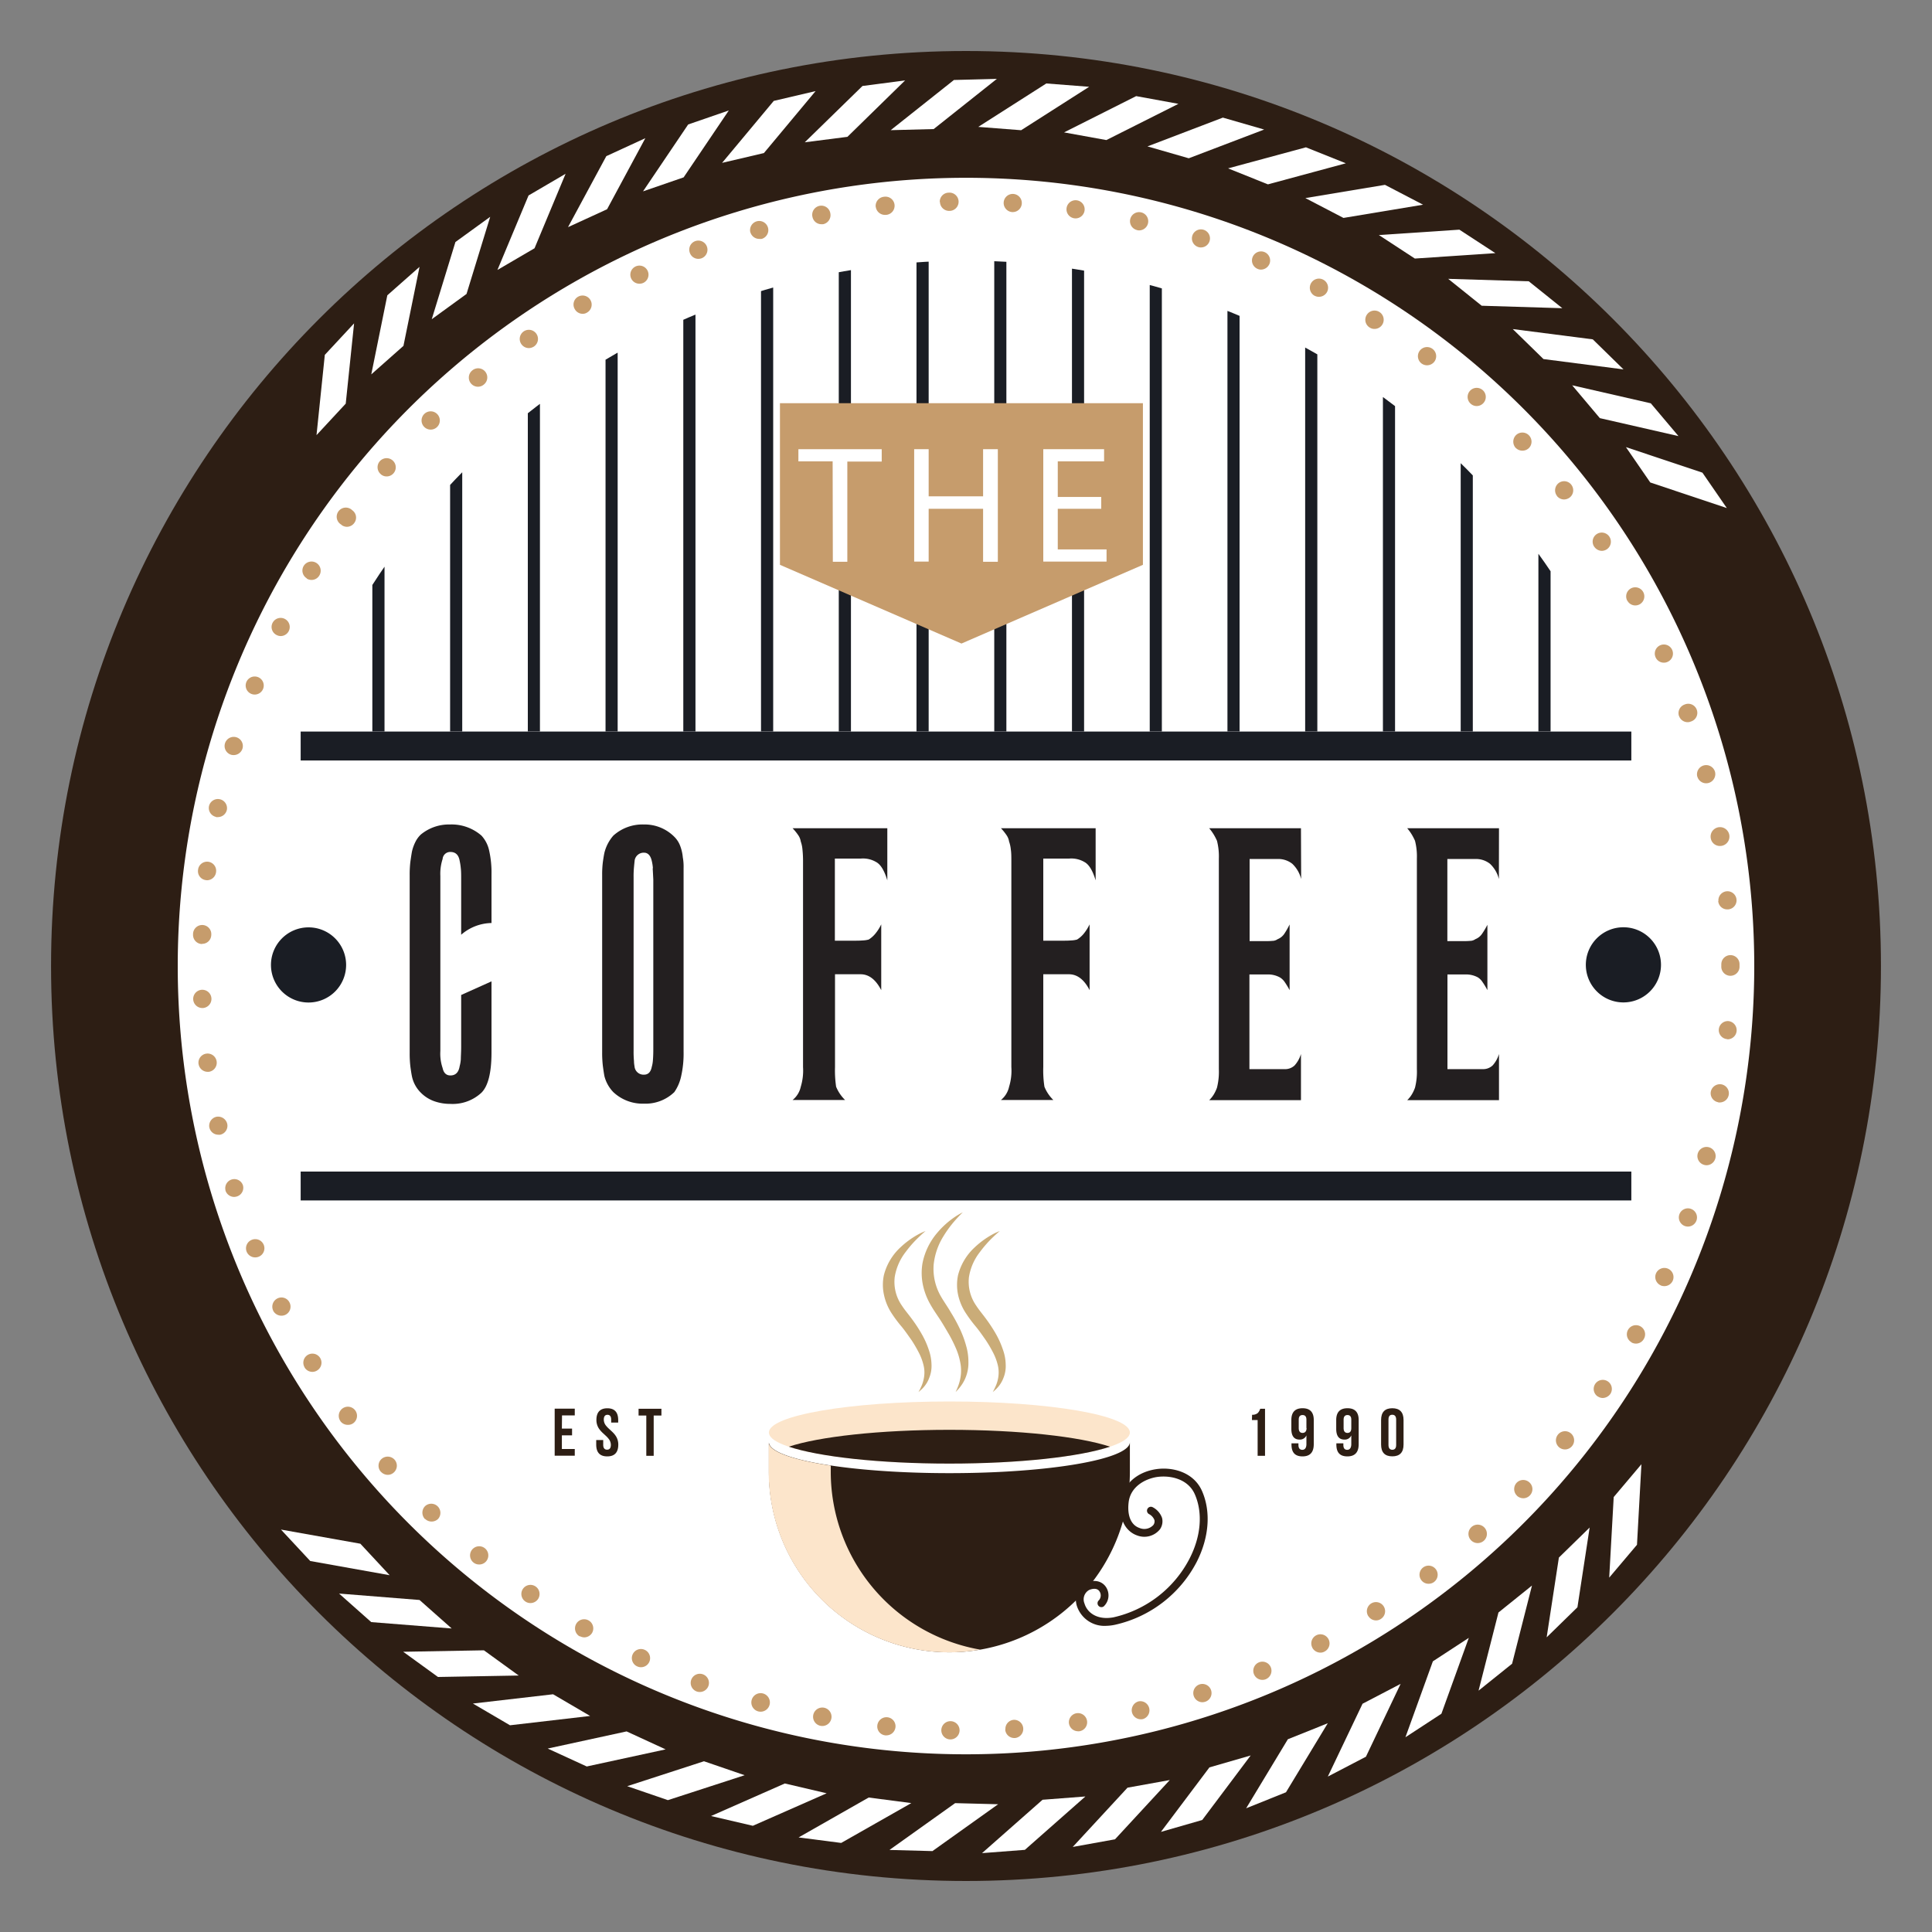 <svg id="Слой_1" data-name="Слой 1" xmlns="http://www.w3.org/2000/svg" xmlns:xlink="http://www.w3.org/1999/xlink" viewBox="0 0 400 400"><rect x="0" y="0" width="400" height="400" fill="#808080" stroke="none"/><defs><style>.cls-1{fill:none;}.cls-2{fill:#2d1e14;}.cls-3{fill:#fff;}.cls-4{fill:#c69c6c;}.cls-5{clip-path:url(#clip-path);}.cls-6{fill:#1a1d24;}.cls-7{fill:#231f20;}.cls-8{fill:#fce5cb;}.cls-9{fill:#caac78;}</style><clipPath id="clip-path"><path class="cls-1" d="M62.25,151.46h275.5a146.06,146.06,0,0,0-275.5,0"/></clipPath></defs><path class="cls-2" d="M389.43,200c0,104.63-84.81,189.44-189.43,189.44S10.57,304.63,10.57,200,95.38,10.56,200,10.56,389.43,95.38,389.43,200"/><polygon class="cls-3" points="341.67 99.89 336.63 92.57 352.47 97.86 357.52 105.19 341.67 99.89"/><polygon class="cls-3" points="331.23 86.57 325.5 79.77 341.78 83.5 347.51 90.29 331.23 86.57"/><polygon class="cls-3" points="319.56 74.34 313.2 68.13 329.77 70.26 336.13 76.48 319.56 74.34"/><polygon class="cls-3" points="306.77 63.3 299.83 57.73 316.52 58.24 323.46 63.81 306.77 63.3"/><polygon class="cls-3" points="292.93 53.53 285.48 48.66 302.15 47.55 309.6 52.41 292.93 53.53"/><polygon class="cls-3" points="278.15 45.12 270.26 41.01 286.74 38.27 294.63 42.38 278.15 45.12"/><polygon class="cls-3" points="262.51 38.17 254.26 34.86 270.38 30.5 278.64 33.81 262.51 38.17"/><polygon class="cls-3" points="246.12 32.77 237.57 30.31 253.18 24.35 261.73 26.82 246.12 32.77"/><polygon class="cls-3" points="229.06 29 220.3 27.41 235.23 19.9 243.98 21.5 229.06 29"/><polygon class="cls-3" points="211.42 26.96 202.54 26.27 216.63 17.28 225.5 17.97 211.42 26.96"/><polygon class="cls-3" points="193.31 26.72 184.41 26.95 197.5 16.56 206.39 16.33 193.31 26.72"/><polygon class="cls-3" points="175.45 28.33 166.62 29.46 178.57 17.8 187.39 16.65 175.45 28.33"/><polygon class="cls-3" points="158.16 31.69 149.5 33.72 160.2 20.89 168.86 18.86 158.16 31.69"/><polygon class="cls-3" points="141.54 36.72 133.13 39.62 142.48 25.77 150.89 22.87 141.54 36.72"/><polygon class="cls-3" points="125.69 43.32 117.6 47.03 125.53 32.33 133.61 28.61 125.69 43.32"/><polygon class="cls-3" points="110.67 51.4 102.99 55.89 109.43 40.47 117.1 35.98 110.67 51.4"/><polygon class="cls-3" points="96.59 60.86 89.39 66.09 94.29 50.11 101.49 44.89 96.59 60.86"/><polygon class="cls-3" points="83.53 71.61 76.87 77.51 80.19 61.14 86.86 55.25 83.53 71.61"/><polygon class="cls-3" points="71.58 83.57 65.53 90.09 67.25 73.47 73.31 66.95 71.58 83.57"/><polygon class="cls-3" points="74.61 319.61 80.67 326.13 64.23 323.19 58.17 316.68 74.61 319.61"/><polygon class="cls-3" points="86.86 331.26 93.52 337.16 76.86 335.84 70.2 329.93 86.86 331.26"/><polygon class="cls-3" points="100.19 341.68 107.39 346.9 90.68 347.2 83.48 341.98 100.19 341.68"/><polygon class="cls-3" points="114.51 350.78 122.18 355.27 105.59 357.2 97.91 352.7 114.51 350.78"/><polygon class="cls-3" points="129.73 358.47 137.81 362.19 121.48 365.73 113.4 362.02 129.73 358.47"/><polygon class="cls-3" points="145.75 364.65 154.17 367.54 138.28 372.7 129.86 369.81 145.75 364.65"/><polygon class="cls-3" points="162.49 369.25 171.15 371.28 155.87 378.01 147.21 375.99 162.49 369.25"/><polygon class="cls-3" points="179.85 372.16 188.68 373.31 174.16 381.56 165.34 380.42 179.85 372.16"/><polygon class="cls-3" points="197.75 373.32 206.65 373.55 193.05 383.25 184.16 383.01 197.75 373.32"/><polygon class="cls-3" points="215.85 372.62 224.72 371.94 212.19 382.99 203.32 383.67 215.85 372.62"/><polygon class="cls-3" points="233.44 370.12 242.19 368.54 230.85 380.81 222.1 382.39 233.44 370.12"/><polygon class="cls-3" points="250.4 365.92 258.94 363.45 248.91 376.81 240.36 379.27 250.4 365.92"/><polygon class="cls-3" points="266.64 360.09 274.9 356.78 266.25 371.07 258 374.39 266.64 360.09"/><polygon class="cls-3" points="282.1 352.74 289.98 348.63 282.8 363.71 274.91 367.82 282.1 352.74"/><polygon class="cls-3" points="296.66 343.96 304.1 339.1 298.43 354.81 290.98 359.68 296.66 343.96"/><polygon class="cls-3" points="310.24 333.85 317.18 328.27 313.06 344.46 306.12 350.03 310.24 333.85"/><polygon class="cls-3" points="322.75 322.48 329.12 316.26 326.59 332.77 320.22 338.99 322.75 322.48"/><polygon class="cls-3" points="334.1 309.95 339.84 303.15 338.92 319.83 333.17 326.63 334.1 309.95"/><path class="cls-3" d="M363.2,200A163.2,163.2,0,1,1,200,36.81,163.2,163.2,0,0,1,363.2,200"/><path class="cls-4" d="M196.74,360.13a1.89,1.89,0,1,1,1.93-1.85,1.9,1.9,0,0,1-1.93,1.85Zm11.42-2.06a1.87,1.87,0,0,1,1.75-2,1.89,1.89,0,0,1,.24,3.77H210a1.88,1.88,0,0,1-1.88-1.77m-24.8,1.22h0a1.85,1.85,0,0,1-1.68-2.05,1.91,1.91,0,0,1,2.07-1.7v0a1.87,1.87,0,0,1,1.69,2.05,1.9,1.9,0,0,1-1.89,1.7.65.65,0,0,1-.19,0m38-2.43a1.89,1.89,0,0,1,3.74-.57,1.88,1.88,0,0,1-1.6,2.15.89.89,0,0,1-.27,0,1.91,1.91,0,0,1-1.87-1.61m-51.25.51h0a1.91,1.91,0,1,1,.36,0l-.36,0m64.29-2.83a1.9,1.9,0,0,1,1.42-2.27,1.89,1.89,0,0,1,.87,3.67,1.75,1.75,0,0,1-.44.05,1.89,1.89,0,0,1-1.85-1.45M157,354.33a1.92,1.92,0,1,1,.51.06,2.22,2.22,0,0,1-.51-.06m90.15-3.21a1.89,1.89,0,1,1,2.38,1.21,2.35,2.35,0,0,1-.58.1,1.9,1.9,0,0,1-1.8-1.31m-102.91-.92h0a1.89,1.89,0,1,1,2.42-1.11,1.9,1.9,0,0,1-1.78,1.22,1.84,1.84,0,0,1-.64-.11m115.39-3.55a1.88,1.88,0,1,1,3.47-1.47,1.9,1.9,0,0,1-1,2.47,1.77,1.77,0,0,1-.73.15,1.88,1.88,0,0,1-1.74-1.15M131.9,345h0a1.88,1.88,0,0,1,1.6-3.41h0a1.88,1.88,0,0,1-.8,3.59,1.68,1.68,0,0,1-.8-.19m139.81-3.85a1.89,1.89,0,1,1,2.54.79,1.74,1.74,0,0,1-.86.23,1.91,1.91,0,0,1-1.68-1M120,338.79h0a1.91,1.91,0,0,1-.7-2.59,1.89,1.89,0,0,1,3.28,1.88A1.92,1.92,0,0,1,121,339a2,2,0,0,1-.94-.24m163.24-4.14a1.89,1.89,0,1,1,2.6.56,1.75,1.75,0,0,1-1,.31,1.86,1.86,0,0,1-1.58-.87m-174.57-3.06a1.88,1.88,0,0,1,2.15-3.09,1.89,1.89,0,0,1,.48,2.62,1.92,1.92,0,0,1-1.55.81,1.84,1.84,0,0,1-1.08-.34m185.53-4.39a1.88,1.88,0,1,1,2.64.35,1.81,1.81,0,0,1-1.15.38,1.84,1.84,0,0,1-1.49-.73M98,323.48h0a1.89,1.89,0,1,1,2.67-.25,1.86,1.86,0,0,1-1.46.68,1.84,1.84,0,0,1-1.21-.43m206.53-4.62a1.91,1.91,0,1,1,1.4.62,1.91,1.91,0,0,1-1.4-.62M88,314.52a1.91,1.91,0,0,1,0-2.68,1.89,1.89,0,0,1,2.7,2.64,1.93,1.93,0,0,1-2.68,0m226.06-4.81A1.91,1.91,0,0,1,314,307a1.88,1.88,0,0,1,2.66-.07,1.86,1.86,0,0,1,.1,2.66,1.89,1.89,0,0,1-1.38.61,2,2,0,0,1-1.3-.51m-235.25-5a1.88,1.88,0,0,1,.19-2.65,1.92,1.92,0,0,1,2.68.18h0a1.88,1.88,0,0,1-.19,2.66,1.82,1.82,0,0,1-1.22.47,1.93,1.93,0,0,1-1.44-.66m244-5a1.89,1.89,0,0,1-.3-2.66,1.88,1.88,0,0,1,2.95,2.34,1.89,1.89,0,0,1-2.65.32M70.5,294.25a1.89,1.89,0,1,1,2.64.41A1.84,1.84,0,0,1,72,295a1.89,1.89,0,0,1-1.53-.77m260.31-5.11a1.88,1.88,0,1,1,2.62-.51,2,2,0,0,1-1.58.83,1.8,1.8,0,0,1-1-.32m-267.74-6a1.88,1.88,0,1,1,2.58.62,1.83,1.83,0,0,1-1,.29,1.88,1.88,0,0,1-1.6-.91m274.74-5.21a1.89,1.89,0,1,1,2.56-.73,1.86,1.86,0,0,1-1.64,1,2,2,0,0,1-.92-.23M56.57,271.37a1.91,1.91,0,0,1,.86-2.54,1.86,1.86,0,0,1,2.52.85,1.88,1.88,0,0,1-.84,2.53,1.91,1.91,0,0,1-.84.19,1.94,1.94,0,0,1-1.7-1m287.29-5.27a1.9,1.9,0,0,1-1-2.49,1.89,1.89,0,0,1,3.46,1.53,1.9,1.9,0,0,1-1.74,1.11,1.87,1.87,0,0,1-.76-.15m-292.76-7a1.89,1.89,0,0,1,1.08-2.44,1.89,1.89,0,1,1,.68,3.64,1.9,1.9,0,0,1-1.76-1.2m297.8-5.28a1.9,1.9,0,0,1-1.17-2.41,1.88,1.88,0,0,1,2.4-1.16,1.89,1.89,0,0,1-.62,3.67,2.05,2.05,0,0,1-.61-.1M46.69,246.45a1.88,1.88,0,0,1,3.6-1.07h0a1.88,1.88,0,0,1-1.26,2.34,2.25,2.25,0,0,1-.55.09,1.89,1.89,0,0,1-1.81-1.36m306.17-5.27a1.89,1.89,0,1,1,2.31-1.37,1.9,1.9,0,0,1-1.83,1.44,1.74,1.74,0,0,1-.48-.07M43.35,233.47a1.91,1.91,0,0,1,1.45-2.25,1.94,1.94,0,0,1,2.25,1.48,1.89,1.89,0,0,1-1.46,2.23,1.71,1.71,0,0,1-.39,0,1.89,1.89,0,0,1-1.85-1.49m312.42-5.23a1.88,1.88,0,0,1-1.57-2.16,1.92,1.92,0,0,1,2.19-1.55,1.89,1.89,0,0,1-.32,3.75,1.65,1.65,0,0,1-.3,0m-314.67-8v0a1.89,1.89,0,0,1,3.76-.46v0a1.9,1.9,0,0,1-1.64,2.12H43a1.91,1.91,0,0,1-1.89-1.63m316.46-5.14a1.88,1.88,0,0,1-1.71-2h0a1.87,1.87,0,0,1,2-1.73,1.89,1.89,0,0,1-.18,3.77ZM40,206.9a1.89,1.89,0,1,1,2,1.8h-.07A1.9,1.9,0,0,1,40,206.9M356.38,200h0c0-.06,0-.11,0-.15a1.48,1.48,0,0,1,0-.21,1.89,1.89,0,0,1,1.88-1.89,1.87,1.87,0,0,1,1.89,1.87V200a1.89,1.89,0,1,1-3.77,0m-314.6-4.55a1.89,1.89,0,0,1-1.81-2,1.89,1.89,0,1,1,3.77.14,1.87,1.87,0,0,1-1.88,1.82Zm314-8.89a1.88,1.88,0,1,1,2,1.72h-.17a1.86,1.86,0,0,1-1.87-1.72m-313.1-4.34a1.86,1.86,0,0,1-1.64-2.09,1.88,1.88,0,1,1,3.73.45h0A1.9,1.9,0,0,1,43,182.24a1,1,0,0,1-.24,0m311.44-8.66a1.95,1.95,0,1,1,1.87,1.57,1.9,1.9,0,0,1-1.87-1.57M44.73,169.13a1.89,1.89,0,0,1-1.46-2.23,1.89,1.89,0,0,1,3.7.77,1.9,1.9,0,0,1-1.85,1.5,1.29,1.29,0,0,1-.39,0m306.68-8.36a1.9,1.9,0,0,1,3.67-1,1.91,1.91,0,0,1-1.36,2.3,2,2,0,0,1-.48.06,1.89,1.89,0,0,1-1.83-1.41M47.84,156.26A1.89,1.89,0,1,1,50.2,155a1.91,1.91,0,0,1-1.81,1.33,1.81,1.81,0,0,1-.55-.07m299.78-8h0a1.89,1.89,0,0,1,1.17-2.4,1.88,1.88,0,1,1,1.24,3.54,1.49,1.49,0,0,1-.62.12,1.87,1.87,0,0,1-1.77-1.26M52.05,143.67a1.87,1.87,0,1,1,.68.13,1.82,1.82,0,0,1-.68-.13m290.72-7.59a1.88,1.88,0,1,1,2.49.95,1.73,1.73,0,0,1-.77.17,1.86,1.86,0,0,1-1.72-1.12m-285.49-4.6a1.86,1.86,0,0,1-.85-2.52,1.88,1.88,0,1,1,1.67,2.73,1.85,1.85,0,0,1-.82-.21m279.64-7.09a1.88,1.88,0,1,1,2.55.73,1.92,1.92,0,0,1-.91.23,1.86,1.86,0,0,1-1.64-1m-273.4-4.61a1.88,1.88,0,0,1-.64-2.58,1.89,1.89,0,1,1,3.23,2,1.88,1.88,0,0,1-1.61.91,1.86,1.86,0,0,1-1-.29m266.57-6.58h0a1.87,1.87,0,0,1,.51-2.62,1.89,1.89,0,1,1,2.09,3.15,2,2,0,0,1-1,.32,1.93,1.93,0,0,1-1.59-.85M70.71,108.65a1.89,1.89,0,1,1,2.23-3,1.85,1.85,0,0,1,.41,2.62,1.88,1.88,0,0,1-1.53.8,1.91,1.91,0,0,1-1.11-.38m251.66-6a1.9,1.9,0,0,1,.3-2.65,1.87,1.87,0,0,1,2.64.3h0a1.89,1.89,0,0,1-.3,2.65,2,2,0,0,1-1.19.42,1.9,1.9,0,0,1-1.47-.72M78.82,98.16a1.89,1.89,0,0,1-.2-2.65h0a1.89,1.89,0,1,1,1.43,3.13,1.83,1.83,0,0,1-1.23-.47m235-5.42h0a1.92,1.92,0,0,1,.07-2.68,1.9,1.9,0,0,1,2.68.08v0a1.88,1.88,0,0,1-.07,2.66,1.94,1.94,0,0,1-2.68-.08m-226-4.35a1.89,1.89,0,0,1,2.7-2.65,1.89,1.89,0,0,1-2.7,2.65m216.66-4.8a1.88,1.88,0,1,1,2.66-.15,1.9,1.9,0,0,1-1.41.64,1.86,1.86,0,0,1-1.25-.49M97.5,79.38a1.89,1.89,0,0,1,.25-2.66,1.89,1.89,0,1,1,2.41,2.91,1.88,1.88,0,0,1-2.66-.25m196.81-4.13a1.89,1.89,0,1,1,2.65-.36,1.91,1.91,0,0,1-2.65.36m-186.37-4a1.89,1.89,0,1,1,2.64.47,2,2,0,0,1-1.1.35,1.91,1.91,0,0,1-1.54-.82m175.62-3.45a1.88,1.88,0,0,1-.59-2.61,1.9,1.9,0,1,1,1.59,2.91,1.75,1.75,0,0,1-1-.3M119,64a1.86,1.86,0,0,1,.67-2.56,1.88,1.88,0,1,1,1.89,3.26v0a1.61,1.61,0,0,1-.94.27A1.86,1.86,0,0,1,119,64M272.2,61.25a1.89,1.89,0,1,1,2.55-.8,1.9,1.9,0,0,1-1.69,1,1.82,1.82,0,0,1-.86-.21M130.68,57.66a1.88,1.88,0,1,1,2.51.91,1.92,1.92,0,0,1-.8.17,1.87,1.87,0,0,1-1.71-1.08m129.67-2a1.88,1.88,0,1,1,2.47-1,1.93,1.93,0,0,1-1.75,1.16,1.64,1.64,0,0,1-.72-.16M142.83,52.36a1.87,1.87,0,0,1,1.09-2.43,1.89,1.89,0,1,1,1.32,3.55,2,2,0,0,1-.66.11,1.84,1.84,0,0,1-1.75-1.23m105.24-1.22a1.87,1.87,0,1,1,.56.09,1.53,1.53,0,0,1-.56-.09m-92.71-3a1.89,1.89,0,1,1,2.34,1.32,2.94,2.94,0,0,1-.51,0,1.9,1.9,0,0,1-1.83-1.37m80.08-.45A1.89,1.89,0,0,1,234,45.38a1.89,1.89,0,1,1,1.84,2.32,1.93,1.93,0,0,1-.42-.05m-67.21-2.74a1.89,1.89,0,1,1,3.71-.7,1.91,1.91,0,0,1-1.51,2.21,2.11,2.11,0,0,1-.36,0,1.87,1.87,0,0,1-1.84-1.53m54.34.32a1.88,1.88,0,1,1,.27,0,1.32,1.32,0,0,1-.27,0M181.3,42.82A1.91,1.91,0,0,1,183,40.74a1.89,1.89,0,1,1,.4,3.75h-.21a1.91,1.91,0,0,1-1.87-1.67m28.25,1.09a1.9,1.9,0,0,1-1.77-2,1.88,1.88,0,1,1,1.89,2Zm-15-2.1a1.87,1.87,0,0,1,1.83-1.92,1.89,1.89,0,1,1,.1,3.77h0a1.89,1.89,0,0,1-1.89-1.85"/><g class="cls-5"><rect class="cls-6" x="77.09" y="53.96" width="2.52" height="97.49"/><rect class="cls-6" x="93.19" y="53.96" width="2.51" height="97.49"/><rect class="cls-6" x="109.28" y="53.96" width="2.51" height="97.49"/><rect class="cls-6" x="125.37" y="53.96" width="2.51" height="97.49"/><rect class="cls-6" x="141.47" y="53.96" width="2.52" height="97.49"/><rect class="cls-6" x="157.56" y="53.96" width="2.52" height="97.49"/><rect class="cls-6" x="173.66" y="53.96" width="2.52" height="97.49"/><rect class="cls-6" x="189.75" y="53.96" width="2.52" height="97.49"/><rect class="cls-6" x="205.85" y="53.96" width="2.51" height="97.49"/><rect class="cls-6" x="221.94" y="53.96" width="2.51" height="97.49"/><rect class="cls-6" x="238.04" y="53.96" width="2.51" height="97.49"/><rect class="cls-6" x="254.13" y="53.96" width="2.51" height="97.49"/><rect class="cls-6" x="270.22" y="53.96" width="2.52" height="97.49"/><rect class="cls-6" x="286.32" y="53.96" width="2.51" height="97.49"/><rect class="cls-6" x="302.42" y="53.96" width="2.51" height="97.49"/><rect class="cls-6" x="318.51" y="53.96" width="2.52" height="97.49"/></g><rect class="cls-6" x="62.25" y="151.46" width="275.5" height="5.99"/><rect class="cls-6" x="62.25" y="242.56" width="275.5" height="5.98"/><path class="cls-6" d="M343.89,199.76a7.78,7.78,0,1,1-7.78-7.78,7.78,7.78,0,0,1,7.78,7.78"/><path class="cls-6" d="M71.66,199.76A7.78,7.78,0,1,1,63.88,192a7.78,7.78,0,0,1,7.78,7.78"/><polygon class="cls-4" points="236.63 116.94 199.06 133.24 161.48 116.94 161.48 83.48 236.63 83.48 236.63 116.94"/><path class="cls-3" d="M172.39,95.52H165.3V93h17.25v2.56h-7.12v20.75h-3Z"/><path class="cls-3" d="M192.27,93v9.76h11.27V93h3.05v23.31h-3.05V105.34H192.27v10.93h-3V93Z"/><path class="cls-3" d="M228,105.34H219v8.41h10.1v2.52H216V93h12.59v2.52H219v7.37H228Z"/><path class="cls-2" d="M116.33,295.78h2.11v1.39h-2.11V300H119v1.39h-4.16v-9.74H119v1.4h-2.64Z"/><path class="cls-2" d="M125.74,291.57c1.5,0,2.25.82,2.25,2.44v.52h-1.45v-.61c0-.64-.25-1-.76-1s-.77.32-.77,1a2,2,0,0,0,.47,1.26,5.24,5.24,0,0,0,.48.52l.41.38.14.13c.23.21.41.39.55.54a4.39,4.39,0,0,1,.48.63,3.2,3.2,0,0,1,.47,1.7c0,1.63-.76,2.45-2.29,2.45s-2.28-.82-2.28-2.45v-.94h1.45v1c0,.64.27,1,.79,1s.79-.32.79-1a2,2,0,0,0-.46-1.25,5.22,5.22,0,0,0-.48-.53l-.55-.51a7.17,7.17,0,0,1-.55-.54,5,5,0,0,1-.48-.62,3.23,3.23,0,0,1-.47-1.71C123.48,292.39,124.24,291.57,125.74,291.57Z"/><path class="cls-2" d="M132.21,291.67h4.73v1.4h-1.6v8.34h-1.53v-8.34h-1.6Z"/><path class="cls-2" d="M259.23,292.91a1.66,1.66,0,0,0,1.19-.37,2.14,2.14,0,0,0,.49-.87h1v9.74h-1.53V294h-1.18Z"/><path class="cls-2" d="M272,299c0,1.68-.77,2.53-2.33,2.53s-2.28-.82-2.28-2.45v-.25h1.44v.34c0,.65.27,1,.8,1s.85-.4.85-1.2v-1.79a1.45,1.45,0,0,1-1.42.87c-1.13,0-1.7-.74-1.7-2.22V294c0-1.62.77-2.44,2.32-2.44s2.32.82,2.32,2.44Zm-1.52-3.33v-1.75c0-.63-.27-.95-.8-.95s-.79.32-.79.95v1.75c0,.64.26,1,.79,1S270.51,296.31,270.51,295.67Z"/><path class="cls-2" d="M281.3,299c0,1.68-.78,2.53-2.34,2.53s-2.28-.82-2.28-2.45v-.25h1.45v.34c0,.65.26,1,.79,1s.85-.4.85-1.2v-1.79a1.45,1.45,0,0,1-1.42.87c-1.13,0-1.7-.74-1.7-2.22V294c0-1.62.78-2.44,2.33-2.44s2.32.82,2.32,2.44Zm-1.53-3.33v-1.75c0-.63-.27-.95-.79-.95s-.8.32-.8.95v1.75c0,.64.26,1,.8,1S279.77,296.31,279.77,295.67Z"/><path class="cls-2" d="M285.94,294c0-1.62.78-2.44,2.32-2.44s2.33.82,2.33,2.44v5.07c0,1.63-.78,2.45-2.33,2.45s-2.32-.82-2.32-2.45Zm1.53,5.16c0,.65.27,1,.79,1s.8-.32.8-1v-5.25c0-.64-.26-1-.8-1s-.79.32-.79,1Z"/><path class="cls-7" d="M95.48,182.19c0-1,0-1.76-.07-2.37a12.91,12.91,0,0,0-.24-1.59c-.21-1.23-.85-1.84-1.92-1.84a1.57,1.57,0,0,0-1.61,1.45,9.85,9.85,0,0,0-.47,3.52V217.6a9.19,9.19,0,0,0,.47,3.53c.21,1,.75,1.53,1.61,1.53,1.07,0,1.71-.64,1.92-1.93a7.25,7.25,0,0,0,.24-1.45c0-.65.07-1.49.07-2.51V206l6.28-2.82v14.7q0,6.28-2.08,8.35a8.74,8.74,0,0,1-6.43,2.32,9.86,9.86,0,0,1-3.33-.55,7.37,7.37,0,0,1-2.79-1.77,6.65,6.65,0,0,1-1.84-3.37c-.11-.52-.21-1.19-.32-2a23.3,23.3,0,0,1-.15-2.82V181.13a21.81,21.81,0,0,1,.15-2.76c.11-.77.21-1.46.32-2.06a8.69,8.69,0,0,1,.69-1.95,5.4,5.4,0,0,1,1.15-1.58,9.14,9.14,0,0,1,6-2.08A9.43,9.43,0,0,1,99.68,173a6.6,6.6,0,0,1,1.57,3,20.88,20.88,0,0,1,.51,5.1v10a9.81,9.81,0,0,0-6.28,2.43Z"/><path class="cls-7" d="M141,222.93a9.08,9.08,0,0,1-1.39,3.18,8.58,8.58,0,0,1-6.28,2.39,8.85,8.85,0,0,1-6.35-2.39,7.38,7.38,0,0,1-1.84-3.3c-.11-.57-.21-1.27-.32-2.08a23.3,23.3,0,0,1-.15-2.82V181.05a20.26,20.26,0,0,1,.15-2.6c.11-.78.21-1.41.32-1.91a8.49,8.49,0,0,1,1.84-3.53,9,9,0,0,1,6.35-2.31,8.63,8.63,0,0,1,6.28,2.55,5.19,5.19,0,0,1,1.16,1.74,9,9,0,0,1,.6,2.53,10.39,10.39,0,0,1,.16,2.16v38.07A21.2,21.2,0,0,1,141,222.93Zm-5.82-43.15a9.25,9.25,0,0,0-.24-1.55c-.26-1.12-.8-1.69-1.61-1.69a1.9,1.9,0,0,0-1.92,1.53q-.08.68-.15,1.47a20.64,20.64,0,0,0-.08,2.14v35.84a20.78,20.78,0,0,0,.08,2.17c0,.54.1,1,.15,1.36a1.88,1.88,0,0,0,1.92,1.45c.87,0,1.4-.54,1.61-1.61a6.48,6.48,0,0,0,.24-1.39c.05-.62.08-1.38.08-2.29v-35.1C135.21,181.2,135.18,180.42,135.13,179.78Z"/><path class="cls-7" d="M165.79,225a11.53,11.53,0,0,0,.47-4.08V178.5a23.19,23.19,0,0,0-.12-2.62,6.53,6.53,0,0,0-.35-1.65,3.13,3.13,0,0,0-.53-1.32,11.22,11.22,0,0,0-1.16-1.43h19.61v10.79q-.9-3-2.27-3.77a5.35,5.35,0,0,0-3.22-.74h-5.37v17h3.69c.81,0,1.46,0,2-.05a5.43,5.43,0,0,0,1.32-.19,5.7,5.7,0,0,0,1.35-1.19,9.19,9.19,0,0,0,1.24-1.95V205c-1.13-2.19-2.55-3.29-4.28-3.29h-5.29v19.21a23.14,23.14,0,0,0,.23,4.08,8.19,8.19,0,0,0,1.85,2.74H164.1A4.81,4.81,0,0,0,165.79,225Z"/><path class="cls-7" d="M208.92,225a11.29,11.29,0,0,0,.47-4.08V178.5c0-1.07,0-1.94-.11-2.62a7,7,0,0,0-.36-1.65,3.13,3.13,0,0,0-.53-1.32,11.08,11.08,0,0,0-1.15-1.43h19.6v10.79q-.9-3-2.27-3.77a5.35,5.35,0,0,0-3.22-.74H216v17h3.69c.81,0,1.47,0,2-.05a5.27,5.27,0,0,0,1.31-.19,5.54,5.54,0,0,0,1.36-1.19,9.59,9.59,0,0,0,1.23-1.95V205q-1.68-3.28-4.28-3.29H216v19.21a21.87,21.87,0,0,0,.24,4.08,8,8,0,0,0,1.84,2.74H207.24A4.84,4.84,0,0,0,208.92,225Z"/><path class="cls-7" d="M269.39,182a6.56,6.56,0,0,0-1.82-3.15,4.66,4.66,0,0,0-3.16-1h-5.69v17h3c.63,0,1.19,0,1.67-.05a1.91,1.91,0,0,0,1.12-.35,3,3,0,0,0,1.39-1.11A16.49,16.49,0,0,0,267,191.4V205a17.46,17.46,0,0,0-1-1.66,3.23,3.23,0,0,0-1.05-1,5.13,5.13,0,0,0-2.58-.59h-3.69v19.6h7.22a2.86,2.86,0,0,0,2.13-.76,6.21,6.21,0,0,0,1.32-2.37v9.56h-19a6,6,0,0,0,1-1.27,8.13,8.13,0,0,0,.61-1.31,13.52,13.52,0,0,0,.39-3.85V177.76a13,13,0,0,0-.39-3.69,12.34,12.34,0,0,0-.61-1.19,10.08,10.08,0,0,0-1-1.4h19Z"/><path class="cls-7" d="M310.33,182a6.49,6.49,0,0,0-1.83-3.15,4.66,4.66,0,0,0-3.15-1h-5.69v17h3c.63,0,1.18,0,1.67-.05a1.91,1.91,0,0,0,1.12-.35,3,3,0,0,0,1.39-1.11,16.51,16.51,0,0,0,1.11-1.87V205a14,14,0,0,0-1-1.66,3.11,3.11,0,0,0-1-1,5.15,5.15,0,0,0-2.58-.59h-3.69v19.6h7.22a2.88,2.88,0,0,0,2.13-.76,6.21,6.21,0,0,0,1.32-2.37v9.56h-19a6,6,0,0,0,1-1.27,8.13,8.13,0,0,0,.61-1.31,13.52,13.52,0,0,0,.39-3.85V177.76a13,13,0,0,0-.39-3.69,12.34,12.34,0,0,0-.61-1.19,10.08,10.08,0,0,0-1-1.4h19Z"/><path class="cls-2" d="M229.05,336.61a6,6,0,0,1-6.12-4.19c-.6-2.12.21-4.07,2-4.76,2.12-.83,3.53,0,4.15,1.08a3.12,3.12,0,0,1-.58,3.86.81.81,0,0,1-1-1.27,1.49,1.49,0,0,0,.18-1.78c-.49-.87-1.56-.61-2.15-.38a2.22,2.22,0,0,0-1,2.81c.54,1.88,2.61,3.5,6,2.87a23.56,23.56,0,0,0,15.77-12.19c2.36-4.61,2.75-9.45,1.08-13.27-1.34-3.1-4.9-4-7.81-3.6-2.49.38-5.53,2-5.9,5.27-.32,2.75.5,4.68,2.22,5.28a2.56,2.56,0,0,0,2.89-.59,1.26,1.26,0,0,0,.23-1.05,2.39,2.39,0,0,0-1.15-1.24.81.81,0,0,1,.73-1.44,4,4,0,0,1,2,2.25,2.89,2.89,0,0,1-.43,2.35,4.16,4.16,0,0,1-4.8,1.25c-.92-.32-3.88-1.79-3.3-7,.39-3.46,3.25-6.08,7.28-6.69,3.52-.53,7.85.67,9.54,4.55,1.86,4.27,1.45,9.61-1.12,14.66a25.26,25.26,0,0,1-16.9,13A9.77,9.77,0,0,1,229.05,336.61Z"/><path class="cls-8" d="M233.93,296.59c0,3.55-16.73,6.43-37.37,6.43s-37.37-2.88-37.37-6.43,16.73-6.43,37.37-6.43S233.93,293,233.93,296.59Z"/><path class="cls-2" d="M163.32,299.52c6.2,2.08,18.75,3.5,33.24,3.5s27.05-1.42,33.25-3.5c-6.2-2.07-18.76-3.49-33.25-3.49S169.52,297.45,163.32,299.52Z"/><path class="cls-2" d="M196.56,305c-20.64,0-37.37-2.88-37.37-6.43v6.15a37.37,37.37,0,0,0,74.74,0v-6.15C233.93,302.13,217.2,305,196.56,305Z"/><path class="cls-8" d="M172,304.73v-1.3c-7.87-1.18-12.85-2.91-12.85-4.85v6.15a37.37,37.37,0,0,0,37.37,37.37,37.78,37.78,0,0,0,6.43-.56A37.37,37.37,0,0,1,172,304.73Z"/><path class="cls-9" d="M199.34,251s-.49.45-1.26,1.3A23.3,23.3,0,0,0,195.3,256a13.78,13.78,0,0,0-2,5.87,11.41,11.41,0,0,0,1.56,6.63c.57,1,1.37,2.1,2,3.21a33.29,33.29,0,0,1,1.88,3.44,21.43,21.43,0,0,1,1.29,3.49,11.83,11.83,0,0,1,.47,3.36,7.92,7.92,0,0,1-.45,2.86,7.6,7.6,0,0,1-1,1.94,7.8,7.8,0,0,1-.87,1.06c-.21.23-.33.34-.33.34a14.1,14.1,0,0,0,.68-1.66,9.78,9.78,0,0,0,.41-1.94,8.45,8.45,0,0,0-.12-2.47,13.51,13.51,0,0,0-.84-2.82,29,29,0,0,0-1.48-3c-.59-1-1.21-2.09-1.88-3.12s-1.46-2.12-2.15-3.4a13.84,13.84,0,0,1-1.44-4,12.25,12.25,0,0,1-.05-4.18,13.76,13.76,0,0,1,3.1-6.41,17.82,17.82,0,0,1,3.62-3.25A13.69,13.69,0,0,1,199.34,251Z"/><path class="cls-9" d="M207,254.87s-.48.38-1.25,1.12a23.35,23.35,0,0,0-2.87,3.23,11.24,11.24,0,0,0-2.27,5.2,8.62,8.62,0,0,0,1.51,5.91c.57.89,1.38,1.83,2.09,2.81a31.52,31.52,0,0,1,2,3.07,18.23,18.23,0,0,1,1.42,3.18,9.67,9.67,0,0,1,.59,3.15,6.49,6.49,0,0,1-.45,2.7,6.4,6.4,0,0,1-1,1.77,7.05,7.05,0,0,1-.89.91l-.34.29a13.16,13.16,0,0,0,.72-1.5,7.16,7.16,0,0,0,.45-1.76,6.4,6.4,0,0,0-.11-2.24,11.32,11.32,0,0,0-.92-2.53,26.32,26.32,0,0,0-1.56-2.68c-.63-.9-1.26-1.83-2-2.74a28.71,28.71,0,0,1-2.23-3,11.29,11.29,0,0,1-1.54-3.74,9.86,9.86,0,0,1,0-4,11.83,11.83,0,0,1,3.42-5.74,17.91,17.91,0,0,1,3.66-2.68A13.41,13.41,0,0,1,207,254.87Z"/><path class="cls-9" d="M191.63,254.87s-.48.38-1.25,1.12a23.32,23.32,0,0,0-2.88,3.23,11.34,11.34,0,0,0-2.26,5.2,8.56,8.56,0,0,0,1.5,5.91c.57.89,1.39,1.83,2.1,2.81a29.65,29.65,0,0,1,2,3.07,17.57,17.57,0,0,1,1.43,3.18,9.94,9.94,0,0,1,.59,3.15,6.49,6.49,0,0,1-.46,2.7,6.16,6.16,0,0,1-1,1.77,6.4,6.4,0,0,1-.9.91c-.22.2-.34.29-.34.29a12,12,0,0,0,.73-1.5,7.64,7.64,0,0,0,.45-1.76,6.19,6.19,0,0,0-.12-2.24,11.32,11.32,0,0,0-.92-2.53,28.15,28.15,0,0,0-1.55-2.68c-.64-.9-1.27-1.83-2-2.74a27.39,27.39,0,0,1-2.24-3A11.27,11.27,0,0,1,183,268a9.69,9.69,0,0,1,0-4,11.83,11.83,0,0,1,3.42-5.74,17.93,17.93,0,0,1,3.67-2.68A13.41,13.41,0,0,1,191.63,254.87Z"/></svg>